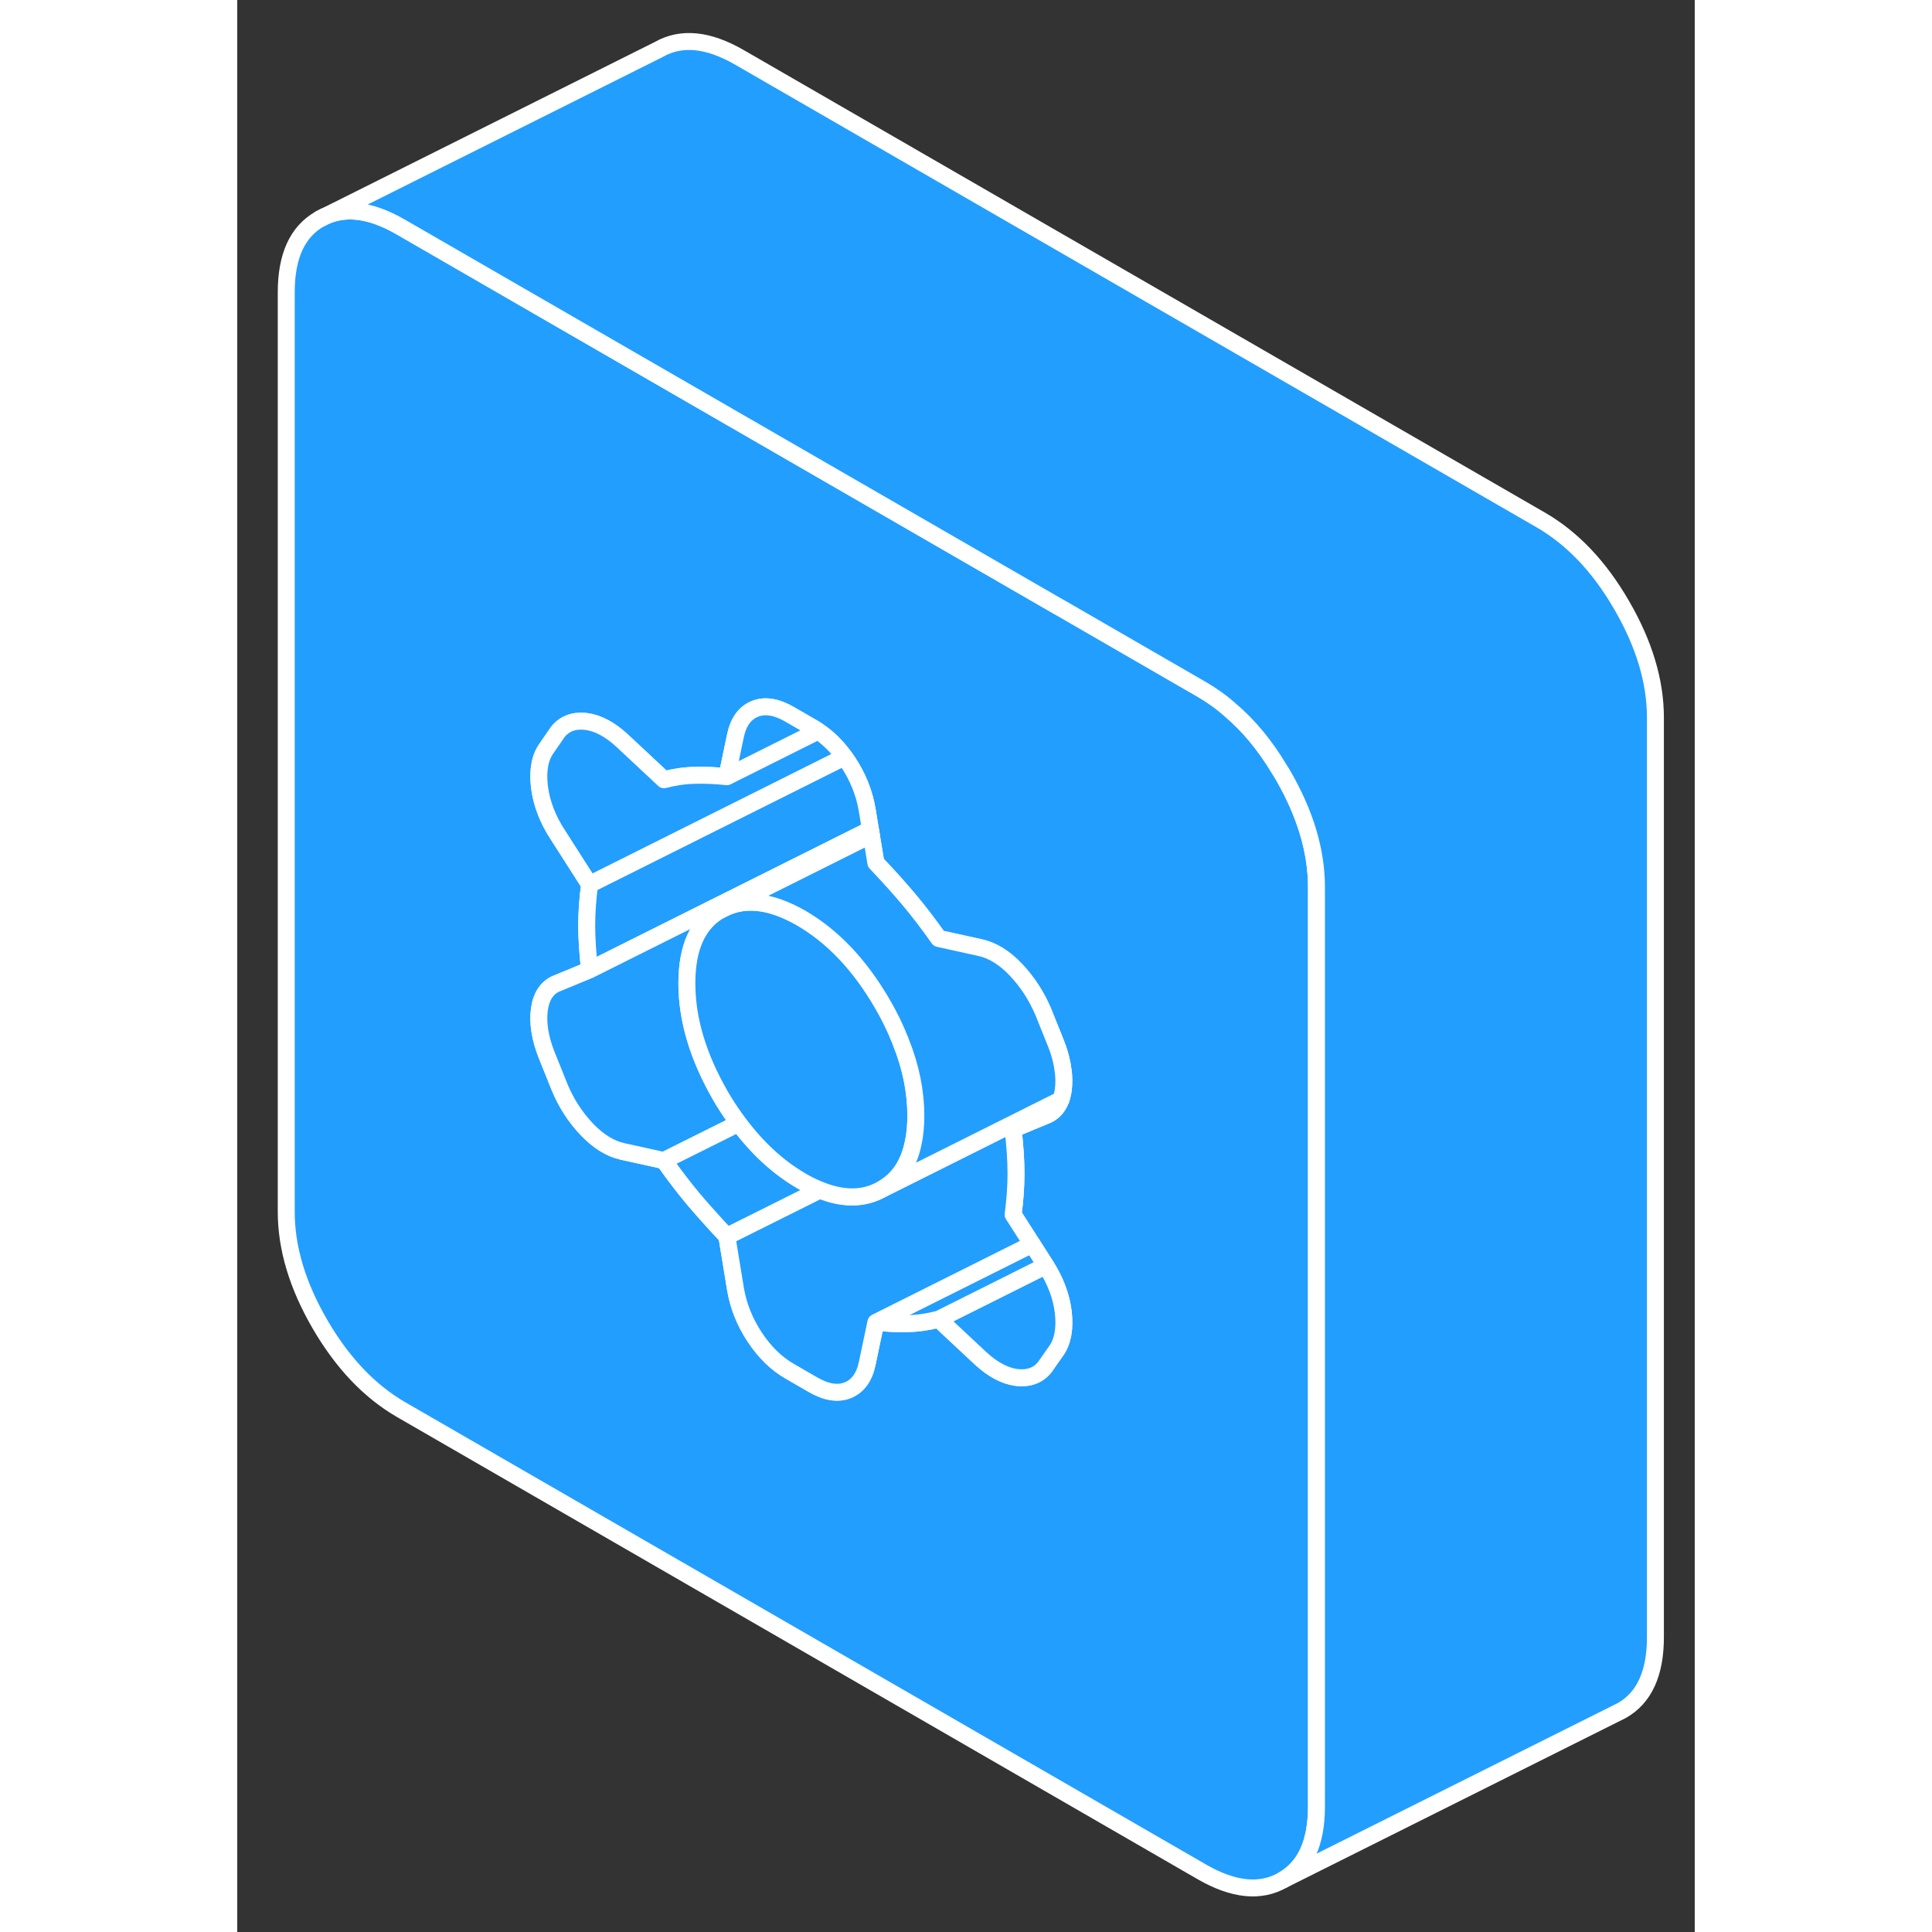 <svg width="48" height="48" viewBox="0 0 86 114" fill="#229EFF" xmlns="http://www.w3.org/2000/svg" stroke-width="1px" stroke-linecap="round" stroke-linejoin="round"><rect x="0" y="0" width="86" height="114" fill="#333333" stroke="none"/><path d="M61.7 45.73C61.63 45.62 61.57 45.5 61.49 45.39C60.64 43.97 59.67 42.8 58.59 41.89C58.07 41.42 57.51 41.03 56.93 40.69L48.69 35.93L48.44 35.79L22.89 21.04L9.64 13.39C7.79 12.32 6.2 12.16 4.87 12.92C3.55 13.67 2.89 15.11 2.89 17.25V71.5C2.89 73.64 3.55 75.84 4.87 78.12C6.2 80.41 7.79 82.08 9.64 83.16L56.93 110.46C58.79 111.53 60.38 111.69 61.7 110.93C63.02 110.18 63.68 108.74 63.68 106.6V52.35C63.68 50.21 63.02 48.01 61.7 45.73ZM48.32 79.71L47.64 80.68C47.25 81.16 46.7 81.36 45.99 81.28C45.29 81.19 44.57 80.81 43.84 80.13L41.39 77.84C40.77 78 40.17 78.09 39.58 78.1C39.12 78.12 38.64 78.1 38.13 78.06C37.98 78.05 37.83 78.04 37.68 78.02L37.17 80.45C37 81.25 36.62 81.78 36.03 82.02C35.44 82.26 34.75 82.15 33.96 81.69L32.61 80.91C31.82 80.46 31.13 79.79 30.54 78.9C29.95 78.01 29.57 77.06 29.4 76.06L28.89 72.95C28.57 72.61 28.26 72.28 27.96 71.94C27.63 71.57 27.3 71.21 26.99 70.84C26.4 70.14 25.8 69.36 25.18 68.48L25.08 68.46L22.73 67.94C22 67.78 21.3 67.34 20.62 66.63C19.94 65.91 19.41 65.09 19.02 64.15L18.26 62.26C17.86 61.26 17.72 60.35 17.83 59.54C17.95 58.74 18.31 58.22 18.93 58L20.79 57.23C20.68 56.26 20.62 55.39 20.62 54.61C20.62 53.83 20.68 53.03 20.79 52.19L18.93 49.28C18.31 48.34 17.95 47.38 17.83 46.42C17.72 45.45 17.86 44.69 18.26 44.14L18.93 43.17C19.33 42.69 19.87 42.49 20.58 42.57C21.28 42.66 22 43.04 22.73 43.72L22.89 43.87L25.18 46.01C25.8 45.85 26.4 45.76 26.99 45.75C27.59 45.73 28.22 45.76 28.89 45.83L29.4 43.4C29.57 42.6 29.95 42.07 30.54 41.83C31.13 41.59 31.82 41.7 32.61 42.16L33.96 42.94C34.07 43 34.17 43.06 34.27 43.14C34.85 43.52 35.37 44.03 35.83 44.67C35.9 44.76 35.97 44.85 36.03 44.95C36.62 45.84 37 46.79 37.17 47.79L37.36 48.95L37.41 49.25L37.68 50.9C37.76 50.99 37.84 51.07 37.92 51.16C38.51 51.78 39.06 52.4 39.58 53.01C40.17 53.71 40.77 54.49 41.39 55.37L43.84 55.91C44.57 56.07 45.28 56.51 45.95 57.22C46.63 57.94 47.16 58.76 47.56 59.7L48.32 61.59C48.47 61.97 48.58 62.34 48.65 62.69C48.68 62.81 48.7 62.93 48.71 63.04C48.79 63.49 48.79 63.91 48.74 64.31C48.71 64.52 48.66 64.71 48.6 64.88C48.42 65.36 48.1 65.69 47.64 65.85L45.78 66.62C45.89 67.59 45.95 68.46 45.95 69.24C45.95 70.02 45.89 70.82 45.78 71.66L46.9 73.41L47.64 74.57C47.64 74.57 47.69 74.64 47.71 74.68C48.29 75.59 48.63 76.51 48.74 77.43C48.85 78.4 48.71 79.16 48.32 79.71Z" stroke="white" stroke-linejoin="round"/><path d="M48.32 79.71L47.64 80.68C47.25 81.16 46.7 81.36 45.99 81.28C45.29 81.19 44.57 80.81 43.84 80.13L41.39 77.84L47.71 74.68C48.29 75.59 48.63 76.51 48.74 77.43C48.85 78.4 48.71 79.16 48.32 79.71Z" stroke="white" stroke-linejoin="round"/><path d="M47.71 74.68L41.39 77.84C40.77 78 40.17 78.09 39.58 78.1C39.12 78.12 38.64 78.1 38.13 78.06C37.98 78.05 37.83 78.04 37.68 78.02L37.88 77.92L46.9 73.41L47.64 74.57C47.64 74.57 47.69 74.64 47.71 74.68Z" stroke="white" stroke-linejoin="round"/><path d="M34.27 43.14L28.89 45.83L29.4 43.4C29.57 42.6 29.95 42.07 30.54 41.83C31.13 41.59 31.82 41.7 32.61 42.16L33.96 42.94C34.07 43 34.17 43.06 34.27 43.14Z" stroke="white" stroke-linejoin="round"/><path d="M48.6 64.89C48.42 65.37 48.1 65.7 47.64 65.86L45.78 66.63C45.89 67.6 45.95 68.47 45.95 69.25C45.95 70.03 45.89 70.83 45.78 71.67L46.9 73.42L37.88 77.93L37.68 78.03L37.17 80.46C37 81.26 36.62 81.79 36.03 82.03C35.44 82.27 34.75 82.16 33.96 81.7L32.61 80.92C31.82 80.47 31.13 79.8 30.54 78.91C29.95 78.02 29.57 77.07 29.4 76.07L28.89 72.96L29.12 72.84L34.37 70.22C35.77 70.79 37 70.77 38.06 70.16L48.6 64.89Z" stroke="white" stroke-linejoin="round"/><path d="M35.83 44.67L22.89 51.14L20.79 52.19L18.93 49.28C18.31 48.34 17.95 47.38 17.83 46.42C17.72 45.45 17.86 44.69 18.26 44.14L18.93 43.17C19.33 42.69 19.87 42.49 20.58 42.57C21.28 42.66 22 43.04 22.73 43.72L22.89 43.87L25.18 46.01C25.8 45.85 26.4 45.76 26.99 45.75C27.59 45.73 28.22 45.76 28.89 45.83L34.27 43.14C34.85 43.52 35.37 44.03 35.83 44.67Z" stroke="white" stroke-linejoin="round"/><path d="M37.36 48.95L22.89 56.18L20.79 57.23C20.68 56.26 20.62 55.39 20.62 54.61C20.62 53.83 20.68 53.03 20.79 52.19L22.89 51.14L35.83 44.67C35.9 44.76 35.97 44.85 36.03 44.95C36.62 45.84 37 46.79 37.17 47.79L37.36 48.95Z" stroke="white" stroke-linejoin="round"/><path d="M29.37 65.98C29.44 66.08 29.52 66.18 29.59 66.28L25.18 68.48L25.08 68.46L22.73 67.94C22 67.78 21.3 67.34 20.62 66.63C19.94 65.91 19.41 65.09 19.02 64.15L18.26 62.26C17.86 61.26 17.72 60.35 17.83 59.54C17.95 58.74 18.31 58.22 18.93 58L20.79 57.23L22.89 56.18L37.36 48.95L37.41 49.25L28.51 53.7C27.19 54.45 26.53 55.89 26.53 58.02C26.53 60.15 27.19 62.36 28.51 64.65C28.78 65.12 29.07 65.56 29.37 65.98Z" stroke="white" stroke-linejoin="round"/><path d="M34.37 70.21L29.12 72.83L28.89 72.95C28.57 72.61 28.26 72.28 27.96 71.94C27.63 71.57 27.3 71.21 26.99 70.84C26.4 70.14 25.8 69.36 25.18 68.48L29.59 66.28C30.68 67.74 31.9 68.87 33.29 69.68C33.66 69.9 34.02 70.07 34.37 70.21Z" stroke="white" stroke-linejoin="round"/><path d="M40.04 65.83C40.04 66.42 39.99 66.97 39.88 67.45C39.62 68.71 39.01 69.61 38.06 70.15C37 70.76 35.77 70.78 34.37 70.21C34.02 70.07 33.66 69.9 33.29 69.68C31.9 68.87 30.68 67.74 29.59 66.28C29.52 66.18 29.44 66.08 29.37 65.98C29.07 65.56 28.78 65.12 28.51 64.65C27.19 62.36 26.53 60.16 26.53 58.02C26.53 55.88 27.19 54.45 28.51 53.7C29.84 52.94 31.43 53.1 33.29 54.17C35.14 55.25 36.73 56.92 38.06 59.21C38.48 59.93 38.83 60.65 39.11 61.36C39.13 61.4 39.15 61.45 39.16 61.49C39.75 62.96 40.04 64.41 40.04 65.83Z" stroke="white" stroke-linejoin="round"/><path d="M48.74 64.32C48.71 64.53 48.66 64.72 48.6 64.89L38.06 70.16C39.01 69.62 39.62 68.72 39.88 67.47C39.99 66.98 40.04 66.43 40.04 65.84C40.04 64.42 39.75 62.97 39.16 61.5C39.15 61.46 39.13 61.41 39.11 61.37C38.83 60.66 38.48 59.94 38.06 59.22C36.73 56.93 35.14 55.26 33.29 54.18C31.43 53.11 29.84 52.95 28.51 53.71L37.41 49.26L37.68 50.91C37.76 51 37.84 51.08 37.92 51.17C38.51 51.79 39.06 52.41 39.58 53.02C40.17 53.72 40.77 54.5 41.39 55.38L43.84 55.92C44.57 56.08 45.28 56.52 45.95 57.23C46.63 57.95 47.16 58.77 47.56 59.71L48.32 61.6C48.47 61.98 48.58 62.35 48.65 62.7C48.68 62.82 48.7 62.94 48.71 63.05C48.79 63.5 48.79 63.92 48.74 64.32Z" stroke="white" stroke-linejoin="round"/><path d="M83.68 42.35V96.6C83.68 98.74 83.02 100.18 81.7 100.93L61.7 110.93C63.02 110.18 63.68 108.74 63.68 106.6V52.35C63.68 50.21 63.02 48.01 61.7 45.73C61.63 45.62 61.57 45.5 61.49 45.39C60.64 43.97 59.67 42.8 58.59 41.89C58.07 41.42 57.51 41.03 56.93 40.69L48.69 35.93L48.44 35.79L22.89 21.04L9.64 13.39C7.79 12.32 6.2 12.16 4.87 12.92L24.87 2.92C26.2 2.16 27.79 2.32 29.64 3.39L76.93 30.69C78.79 31.77 80.38 33.44 81.7 35.73C83.02 38.01 83.68 40.21 83.68 42.35Z" stroke="white" stroke-linejoin="round"/></svg>